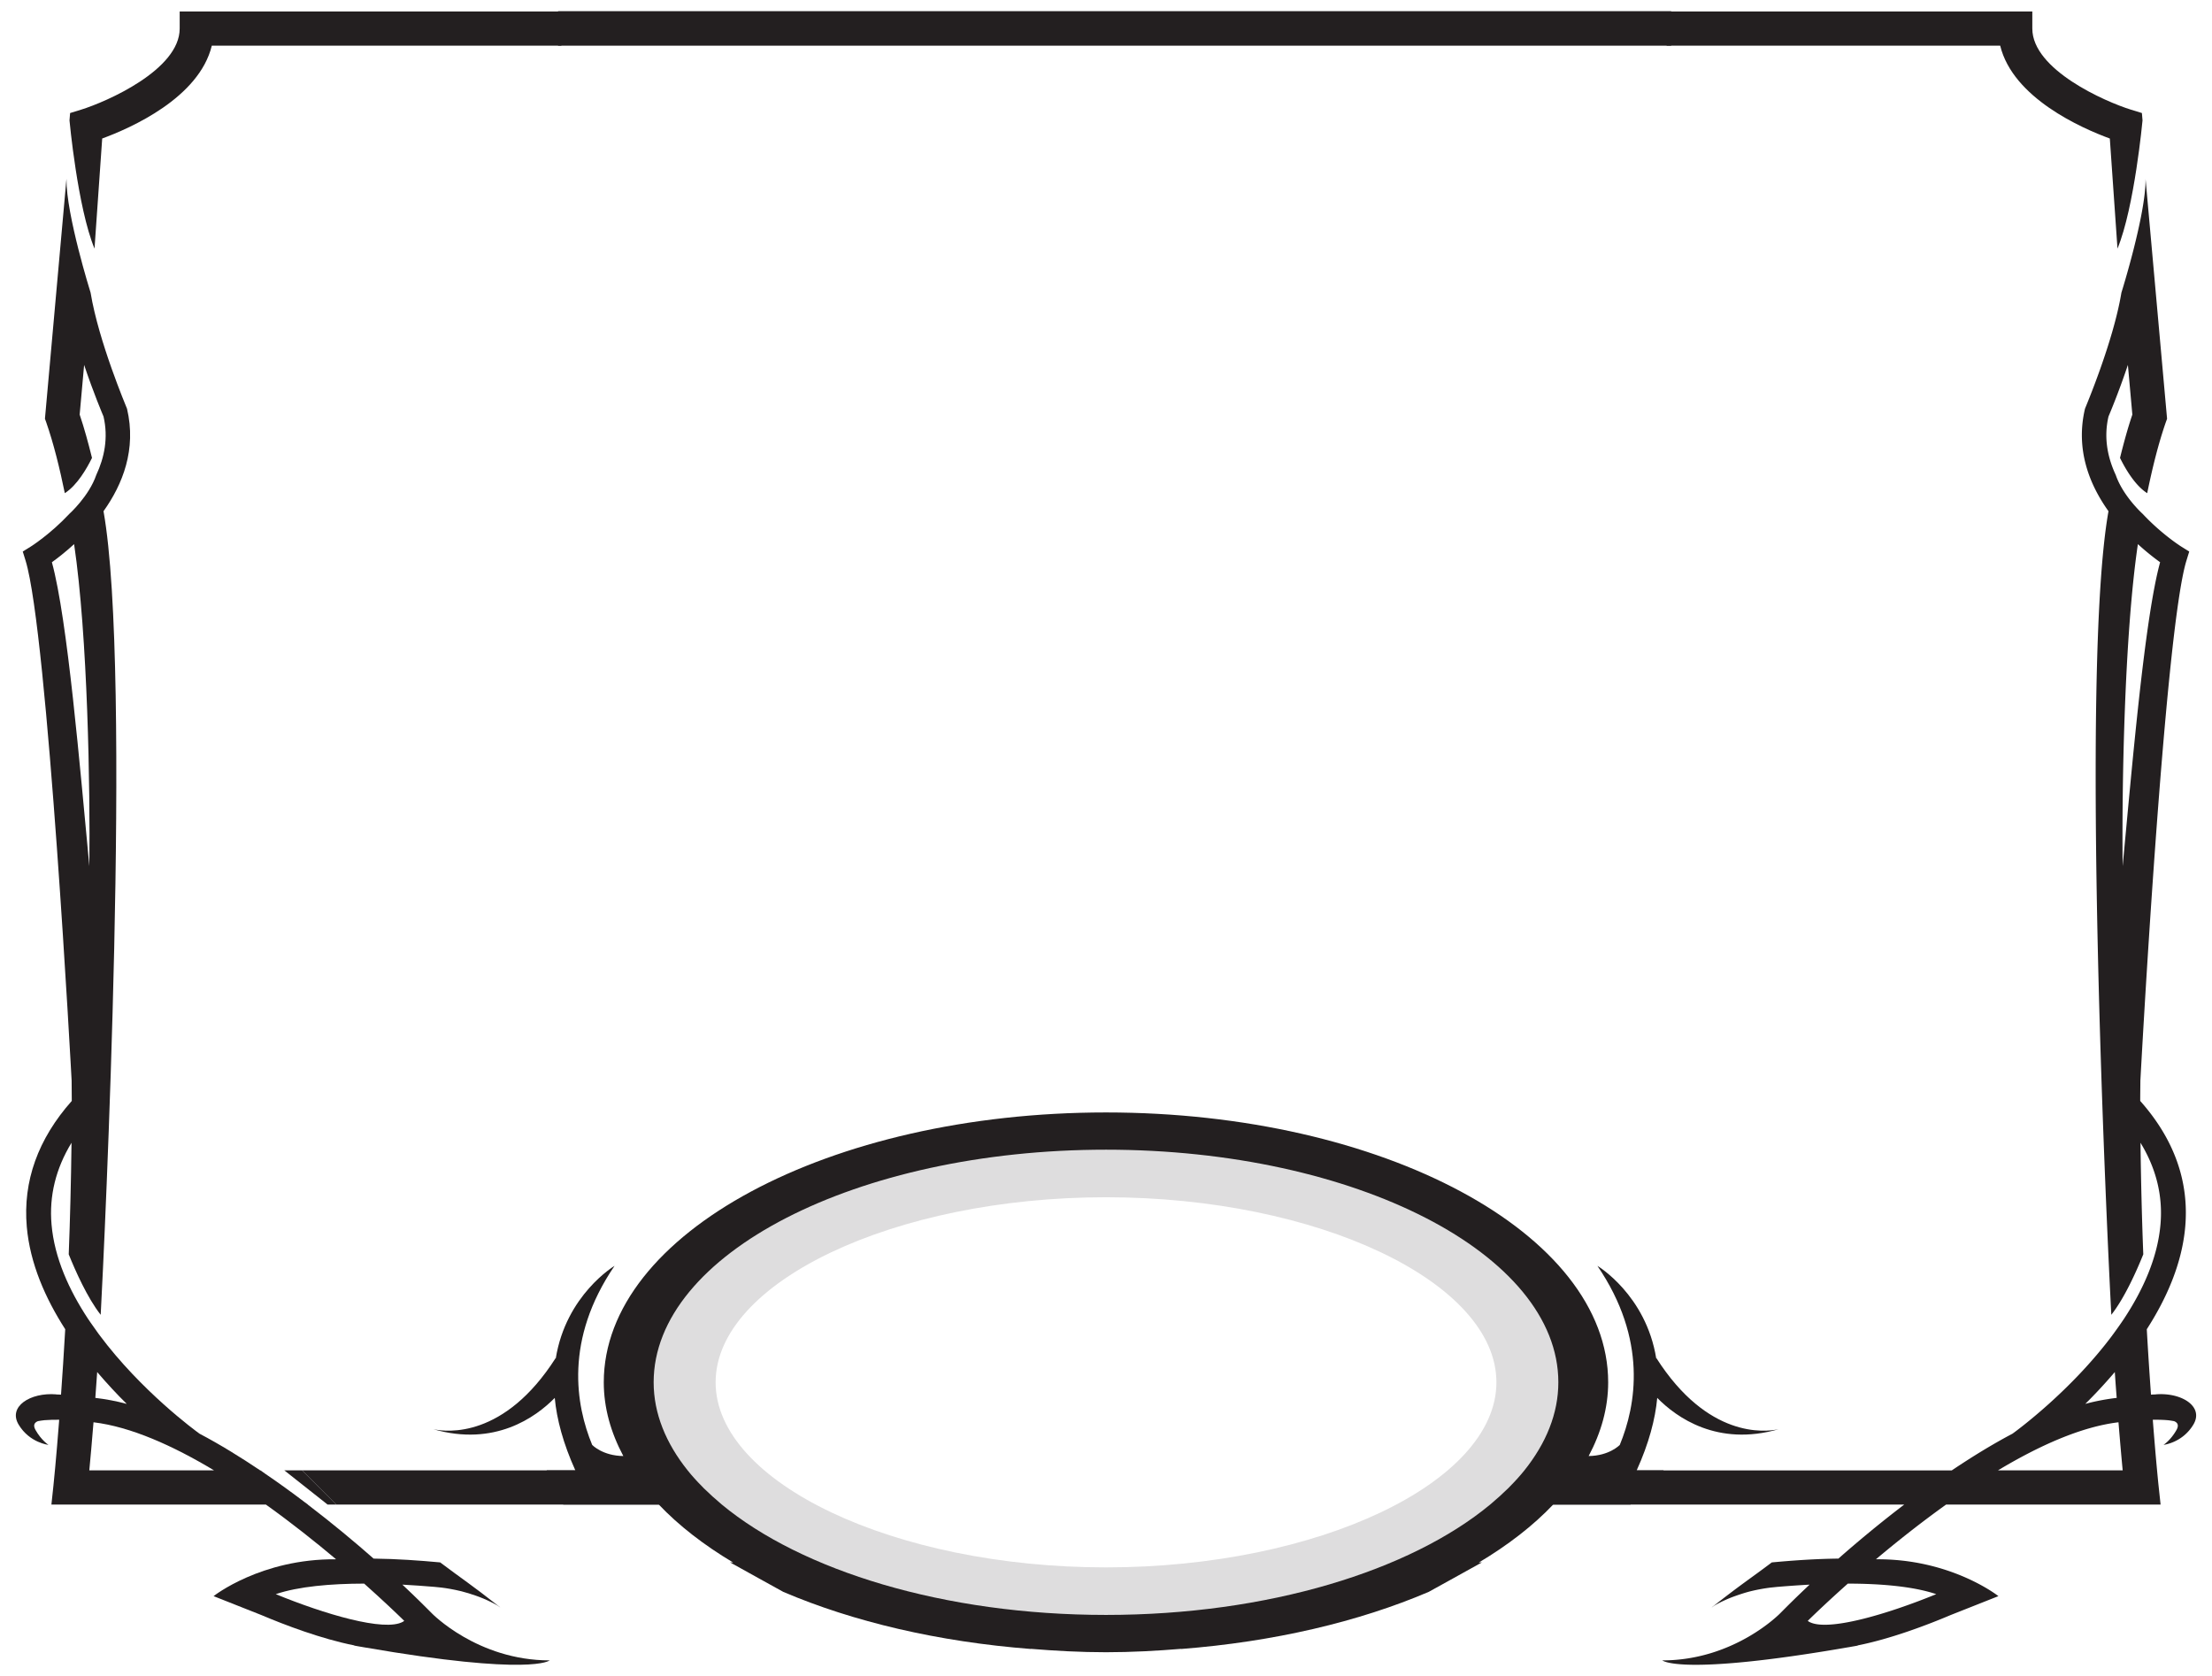 <?xml version="1.0" encoding="UTF-8" standalone="no"?>
<svg
   xmlns:dc="http://purl.org/dc/elements/1.1/"
   xmlns:cc="http://creativecommons.org/ns#"
   xmlns:rdf="http://www.w3.org/1999/02/22-rdf-syntax-ns#"
   xmlns:svg="http://www.w3.org/2000/svg"
   xmlns="http://www.w3.org/2000/svg"
   version="1.1"
   id="svg2"
   xml:space="preserve"
   width="198"
   height="150"
   viewBox="0 0 198 150"><defs
     id="defs6"><clipPath
       id="clipPath8700"
       clipPathUnits="userSpaceOnUse"><rect
         y="295.5"
         x="97.5"
         height="64"
         width="164"
         id="rect8702"
         style="fill:#231f20;fill-opacity:1;stroke:none;stroke-width:0;stroke-miterlimit:4;stroke-dasharray:none;stroke-dashoffset:0;stroke-opacity:0" /></clipPath><clipPath
       id="clipPath8706"
       clipPathUnits="userSpaceOnUse"><rect
         y="379"
         x="392"
         height="15.5"
         width="68"
         id="rect8708"
         style="fill:#231f20;fill-opacity:1;stroke:none;stroke-width:0;stroke-miterlimit:4;stroke-dasharray:none;stroke-dashoffset:0;stroke-opacity:0" /></clipPath></defs><g
     transform="matrix(3.189,0,0,-2.37,99.002,140.284)"
     id="g16"
     style="stroke-width:0.485"><path
       id="path18"
       style="fill:#deddde;fill-opacity:1;fill-rule:nonzero;stroke:none;stroke-width:0.485"
       d="m 0,0 c -5.939,0 -10.958,3.201 -10.958,6.989 0,3.788 5.019,6.989 10.958,6.989 5.939,0 10.958,-3.201 10.958,-6.989 C 10.958,3.201 5.939,0 0,0 m 0,-2.5 c 7.434,0 13.458,4.249 13.458,9.489 0,5.24 -6.024,9.489 -13.458,9.489 -7.433,0 -13.458,-4.249 -13.458,-9.489 0,-5.24 6.025,-9.489 13.458,-9.489" /></g><path
     id="path8464"
     d="m 27.038,131.601 h -1.587 l 3.871,3.059 h 0.774 z"
     style="fill:#231f20;fill-opacity:1;fill-rule:nonzero;stroke:none;stroke-width:1.333" /><path
     id="path8615"
     d="m 99.001,99.566 c -24.784,0 -44.956,10.831 -44.956,24.153 0,2.292 0.632,4.497 1.75,6.599 -1.844,-0.021 -2.762,-0.971 -2.787,-0.992 -1.464,-3.546 -2.508,-9.413 2,-16.028 0,0 -4.345,2.588 -5.262,8.291 l -0.01,-0.039 c -4.591,7.191 -9.703,6.633 -10.947,6.368 5.489,1.574 9.15,-1.059 10.867,-2.803 0.178,1.91 0.751,4.07 1.843,6.485 h -2.568 l 1.489,3.06 h 2.467 0.89 5.192 c 1.79,1.884 4.037,3.625 6.656,5.187 -0.083,-0.006 -0.189,-0.004 -0.274,-0.01 1.921,1.081 3.138,1.729 4.761,2.638 6.246,2.669 13.859,4.47 22.192,5.114 l -0.052,-0.017 c 2.21,0.182 4.457,0.306 6.749,0.306 2.292,0 4.536,-0.124 6.746,-0.306 l -0.052,0.017 c 8.333,-0.643 15.945,-2.445 22.192,-5.114 1.623,-0.908 2.841,-1.557 4.761,-2.638 -0.084,0.006 -0.19,0.004 -0.274,0.01 2.619,-1.562 4.865,-3.302 6.656,-5.187 h 5.192 0.89 0.841 l 2.965,-3.06 h -2.416 c 1.092,-2.415 1.662,-4.575 1.84,-6.485 1.717,1.744 5.379,4.377 10.867,2.803 -1.244,0.265 -6.354,0.823 -10.945,-6.368 l -0.011,0.039 c -0.917,-5.703 -5.265,-8.291 -5.265,-8.291 4.508,6.615 3.464,12.483 2,16.028 -0.026,0.021 -0.94,0.971 -2.785,0.992 1.117,-2.102 1.747,-4.307 1.747,-6.599 0,-13.322 -20.169,-24.153 -44.954,-24.153 z m 0,3.333 c 22.324,0 40.489,9.342 40.489,20.82 0,2.79 -1.094,5.45 -3.04,7.884 -0.39,0.488 -0.821,0.962 -1.288,1.432 -0.048,0.052 -0.101,0.105 -0.155,0.16 -0.508,0.498 -1.047,0.986 -1.618,1.464 -7.149,5.918 -19.874,9.88 -34.388,9.88 -14.514,0 -27.241,-3.962 -34.391,-9.88 -0.571,-0.479 -1.11,-0.967 -1.618,-1.464 -0.054,-0.055 -0.105,-0.108 -0.152,-0.16 -0.467,-0.469 -0.897,-0.943 -1.288,-1.432 -1.946,-2.434 -3.043,-5.095 -3.043,-7.884 0,-11.479 18.168,-20.82 40.492,-20.82 z"
     style="fill:#231f20;fill-opacity:1;fill-rule:nonzero;stroke:none;stroke-width:1.333" /><path
     id="path8611"
     d="m 192.054,16.024 c 0.024,3.207 -2.164,10.175 -2.164,10.175 -0.723,4.385 -3.179,10.165 -3.26,10.385 -0.86,3.645 0.395,6.778 2.104,9.169 -2.567,14.436 -0.068,65.933 0.254,71.923 1.192,-1.512 2.276,-3.957 2.861,-5.412 -0.121,-3.119 -0.208,-6.493 -0.25,-9.986 1.401,2.297 2.016,4.745 1.788,7.322 -0.258,2.982 -1.569,5.859 -3.264,8.433 -0.085,0.126 -0.161,0.237 -0.239,0.351 -0.23,0.337 -0.47,0.669 -0.709,0.998 -0.055,0.071 -0.083,0.106 -0.083,0.106 v 0.008 c -3.74,5.015 -8.586,8.559 -8.953,8.822 -1.839,0.969 -3.664,2.098 -5.43,3.283 h -0.029 -35.66 a 43.159,22.112 0 0 1 -2.861,3.06 h 34.292 c -2.209,1.685 -4.23,3.371 -5.892,4.836 -2.092,0.023 -4.133,0.171 -5.961,0.341 -2.068,1.558 -2.585,1.838 -5.356,4.01 -0.014,0.011 -0.004,0.01 -0.017,0.021 0.082,-0.052 0.16,-0.122 0.243,-0.171 0.05,-0.026 0.091,-0.057 0.139,-0.083 0.495,-0.273 0.993,-0.497 1.482,-0.684 0.095,-0.035 0.188,-0.069 0.276,-0.1 0.467,-0.164 0.926,-0.312 1.343,-0.414 0.716,-0.173 1.34,-0.273 1.778,-0.326 0.228,-0.021 0.45,-0.048 0.68,-0.069 h 0.01 c 0.91,-0.076 1.85,-0.142 2.805,-0.195 -1.296,1.216 -2.105,2.036 -2.256,2.185 l -0.372,0.374 c 0,0 -4.084,4.221 -10.555,4.221 0,0 1.571,1.435 16.614,-1.17 0.128,-0.017 0.254,-0.042 0.381,-0.066 0.18,-0.031 0.336,-0.057 0.516,-0.091 0,0 -0.025,-0.005 -0.044,-0.01 2.979,-0.588 6.26,-1.84 8.329,-2.717 l 4.287,-1.697 c 0,0 -4.225,-3.358 -10.963,-3.299 1.858,-1.562 4.005,-3.269 6.283,-4.898 h 2.917 16.279 l -0.181,-1.694 c -0.014,-0.119 -0.239,-2.293 -0.516,-5.896 0.436,-0.005 0.879,0.003 1.308,0.039 h 0.004 c 0.211,0.019 0.399,0.053 0.593,0.087 0.268,0.107 0.476,0.321 0.216,0.788 -0.524,0.929 -1.16,1.333 -1.16,1.333 0,0 1.679,-0.174 2.663,-1.8 0.988,-1.621 -1.04,-2.911 -3.36,-2.719 v 0.008 c -0.13,0 -0.284,0.008 -0.426,0.017 -0.123,-1.737 -0.255,-3.699 -0.376,-5.853 1.778,-2.766 3.152,-5.88 3.441,-9.169 0.358,-4.086 -1.012,-7.869 -4.029,-11.266 0,-0.597 0.01,-1.212 0.015,-1.821 0,0 2.147,-40.121 4.121,-46.532 l 0.252,-0.819 -0.732,-0.455 c -0.033,-0.021 -1.747,-1.109 -3.428,-2.907 0,0 -1.764,-1.584 -2.418,-3.489 -0.725,-1.557 -1.093,-3.325 -0.649,-5.235 0.073,-0.171 0.897,-2.111 1.736,-4.616 l 0.399,4.447 c -0.417,1.225 -0.77,2.533 -1.104,3.875 0.467,0.955 1.343,2.466 2.433,3.156 0.462,-2.249 0.994,-4.414 1.667,-6.35 l 0.112,-0.308 z m -0.688,32.677 c 0.777,0.711 1.49,1.262 1.99,1.62 -1.396,5.067 -2.515,18.378 -3.354,27.2 -0.078,-6.98 0.143,-20.56 1.364,-28.82 z m -2.065,74.1 c 0.052,0.803 0.111,1.589 0.168,2.312 -0.922,0.109 -1.853,0.279 -2.813,0.538 0.863,-0.849 1.759,-1.812 2.645,-2.85 z m 0.329,4.495 c 0.147,1.804 0.276,3.276 0.376,4.304 h -11.165 c 3.681,-2.209 7.45,-3.904 10.79,-4.304 z m -24.227,14.439 c 2.998,0.005 5.87,0.254 7.913,0.944 -4.323,1.773 -9.738,3.397 -11.385,2.47 -0.043,-0.024 -0.08,-0.052 -0.114,-0.081 0.654,-0.642 1.908,-1.838 3.586,-3.333 z"
     style="fill:#231f20;fill-opacity:1;fill-rule:nonzero;stroke:none;stroke-width:1.333" /><path
     id="path8672"
     d="m 27.038,131.6 3.058,3.06 H 61.526 a 43.159,22.112 0 0 1 -2.925,-3.06 z"
     style="fill:#231f20;fill-opacity:1;fill-rule:nonzero;stroke:none;stroke-width:1.333" /><path
     id="path8466"
     d="m 149.184,1.028 v 3.06 h 29.857 c 1.14,4.683 7.286,7.383 9.813,8.31 l 0.686,9.851 c 1.519,-3.676 2.241,-11.472 2.241,-11.472 l -0.056,-0.661 -0.979,-0.301 C 188.451,9.105 181.916,6.244 181.916,2.556 V 1.028 Z"
     style="fill:#231f20;fill-opacity:1;fill-rule:nonzero;stroke:none;stroke-width:1.333" /><path
     id="path8722"
     d="m 5.946,16.024 -1.923,21.456 0.112,0.308 C 4.808,39.724 5.339,41.889 5.801,44.138 6.892,43.449 7.768,41.938 8.235,40.982 7.901,39.641 7.548,38.333 7.131,37.108 l 0.399,-4.447 c 0.839,2.505 1.663,4.446 1.736,4.616 0.443,1.91 0.076,3.678 -0.649,5.235 -0.654,1.906 -2.42,3.489 -2.42,3.489 -1.68,1.799 -3.393,2.886 -3.426,2.907 l -0.734,0.455 0.254,0.819 c 1.974,6.411 4.121,46.532 4.121,46.532 0.005,0.609 0.013,1.223 0.013,1.821 -3.017,3.396 -4.385,7.179 -4.027,11.266 0.289,3.29 1.664,6.403 3.441,9.169 -0.121,2.154 -0.252,4.116 -0.376,5.853 -0.142,-0.01 -0.297,-0.017 -0.428,-0.017 v -0.008 c -2.32,-0.192 -4.349,1.097 -3.36,2.719 0.984,1.626 2.663,1.8 2.663,1.8 0,0 -0.636,-0.404 -1.16,-1.333 -0.261,-0.467 -0.052,-0.681 0.216,-0.788 0.194,-0.033 0.382,-0.068 0.593,-0.087 h 0.004 c 0.429,-0.035 0.872,-0.043 1.308,-0.039 -0.277,3.603 -0.502,5.777 -0.516,5.896 l -0.181,1.694 h 16.279 2.917 c 2.278,1.628 4.427,3.336 6.285,4.898 -6.738,-0.059 -10.965,3.299 -10.965,3.299 l 4.287,1.697 c 2.069,0.877 5.35,2.129 8.329,2.717 -0.019,0.005 -0.044,0.01 -0.044,0.01 0.18,0.033 0.336,0.06 0.516,0.091 0.128,0.024 0.255,0.049 0.383,0.066 15.043,2.605 16.612,1.17 16.612,1.17 -6.47,0 -10.555,-4.221 -10.555,-4.221 l -0.372,-0.374 c -0.152,-0.149 -0.96,-0.969 -2.256,-2.185 0.955,0.052 1.895,0.119 2.805,0.195 h 0.01 c 0.23,0.021 0.455,0.048 0.682,0.069 0.438,0.052 1.061,0.155 1.776,0.328 0.417,0.102 0.878,0.249 1.345,0.412 0.088,0.031 0.179,0.065 0.274,0.1 0.488,0.187 0.986,0.411 1.482,0.684 0.047,0.026 0.089,0.057 0.139,0.083 0.083,0.049 0.162,0.119 0.245,0.171 -0.014,-0.011 -0.005,-0.01 -0.019,-0.021 -2.771,-2.172 -3.289,-2.451 -5.356,-4.01 -1.829,-0.17 -3.869,-0.318 -5.961,-0.341 -1.661,-1.465 -3.683,-3.151 -5.892,-4.836 h 0.017 l -0.277,-0.202 c -1.149,-0.872 -2.344,-1.739 -3.576,-2.576 l -0.393,-0.281 h -0.027 c -1.766,-1.185 -3.59,-2.314 -5.43,-3.283 -0.367,-0.263 -5.213,-3.807 -8.953,-8.822 v -0.008 c 0,0 -0.03,-0.035 -0.085,-0.106 -0.239,-0.329 -0.477,-0.661 -0.707,-0.998 -0.078,-0.114 -0.156,-0.225 -0.241,-0.351 -1.695,-2.574 -3.004,-5.45 -3.262,-8.431 -0.228,-2.576 0.387,-5.027 1.788,-7.323 -0.043,3.494 -0.13,6.867 -0.25,9.986 0.585,1.455 1.669,3.9 2.861,5.412 C 9.336,111.686 11.832,60.189 9.266,45.753 10.974,43.361 12.23,40.229 11.37,36.583 11.289,36.363 8.832,30.583 8.11,26.198 c 0,0 -2.185,-6.968 -2.162,-10.175 z m 0.688,32.677 c 1.221,8.26 1.442,21.84 1.364,28.82 C 7.159,68.699 6.041,55.389 4.645,50.321 5.145,49.963 5.856,49.412 6.634,48.701 Z m 2.065,74.1 c 0.886,1.038 1.783,2.001 2.645,2.85 -0.96,-0.258 -1.889,-0.429 -2.811,-0.538 0.057,-0.723 0.114,-1.509 0.166,-2.312 z m -0.329,4.495 c 3.339,0.401 7.109,2.095 10.79,4.304 H 7.994 c 0.1,-1.029 0.229,-2.501 0.376,-4.304 z m 24.227,14.439 c 1.678,1.496 2.931,2.691 3.586,3.333 -0.033,0.028 -0.071,0.057 -0.114,0.081 -1.647,0.927 -7.062,-0.697 -11.385,-2.47 2.043,-0.69 4.915,-0.939 7.913,-0.944 z"
     style="fill:#231f20;fill-opacity:1;fill-rule:nonzero;stroke:none;stroke-width:1.333" /><path
     id="path8745"
     d="m 16.084,1.028 v 1.528 c 0,3.688 -6.534,6.549 -8.828,7.26 l -0.981,0.301 -0.054,0.661 c 0,0 0.72,7.796 2.239,11.472 L 9.148,12.397 C 11.675,11.471 17.819,8.771 18.959,4.088 h 31.29 V 1.028 Z"
     style="fill:#231f20;fill-opacity:1;fill-rule:nonzero;stroke:none;stroke-width:1.333" /><path
     id="path8781"
     d="M 49.955,1 H 149.59 V 4.088 H 49.955 Z"
     style="fill:#231f20;fill-opacity:1;stroke:none;stroke-width:1px;stroke-linecap:butt;stroke-linejoin:miter;stroke-opacity:1" /></svg>